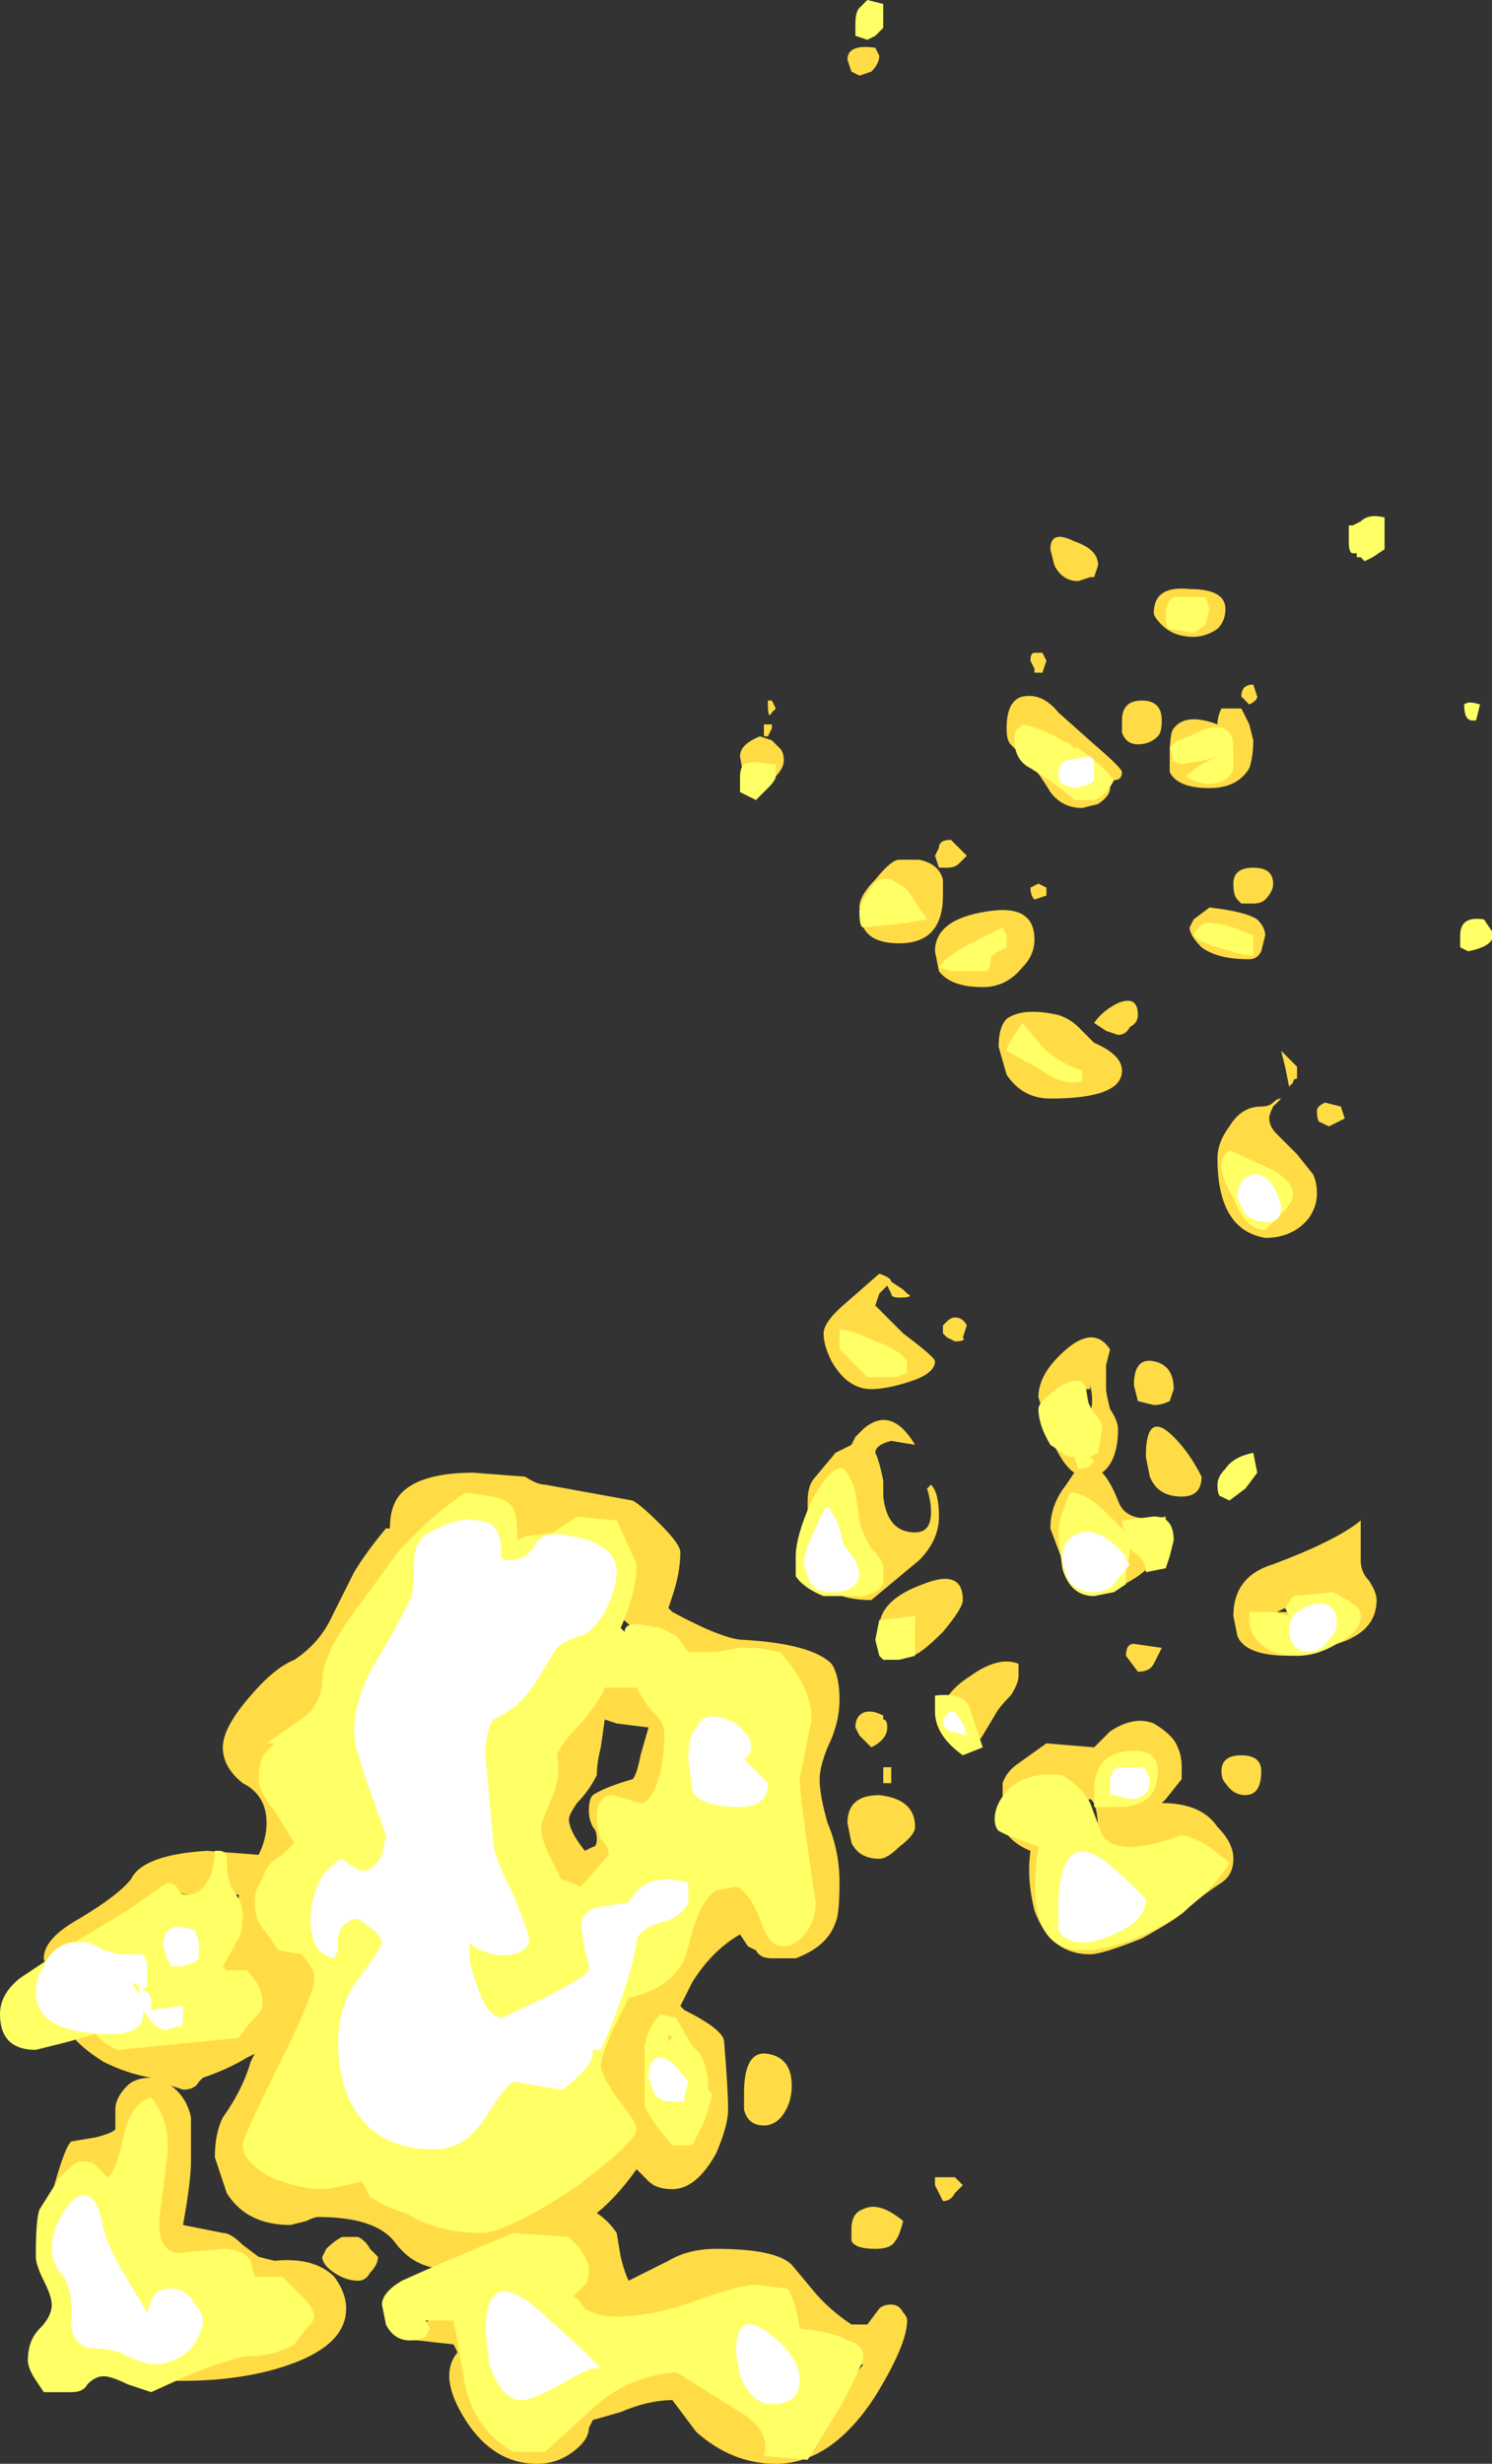 <?xml version="1.0" encoding="UTF-8" standalone="no"?>
<svg xmlns:ffdec="https://www.free-decompiler.com/flash" xmlns:xlink="http://www.w3.org/1999/xlink" ffdec:objectType="shape" height="30.95px" width="18.75px" xmlns="http://www.w3.org/2000/svg">
  <rect width="100%" height="100%" fill="#333333" stroke="none"/>
  <g transform="matrix(1.0, 0.0, 0.0, 1.0, 12.0, 8.8)">
    <path d="M1.15 -0.5 L1.1 -0.35 1.0 -0.35 1.0 -0.4 0.95 -0.5 Q0.95 -0.6 1.0 -0.6 L1.1 -0.6 1.15 -0.5 M2.5 -1.1 Q2.5 -1.45 2.95 -1.4 3.4 -1.4 3.4 -1.15 3.4 -1.0 3.3 -0.9 3.15 -0.8 3.0 -0.8 2.75 -0.8 2.6 -0.95 2.5 -1.05 2.5 -1.1 M1.75 -1.55 L1.7 -1.55 1.55 -1.5 Q1.35 -1.5 1.25 -1.7 L1.2 -1.9 Q1.2 -2.15 1.5 -2.0 1.8 -1.9 1.8 -1.7 L1.75 -1.55 M3.75 -0.2 L3.8 -0.05 Q3.8 0.0 3.7 0.05 L3.6 -0.05 Q3.6 -0.2 3.75 -0.2 M3.7 0.3 L3.75 0.5 Q3.75 0.7 3.7 0.85 3.55 1.1 3.2 1.1 2.8 1.1 2.7 0.9 L2.7 0.7 Q2.7 0.4 2.75 0.35 2.9 0.15 3.3 0.3 3.3 0.2 3.35 0.1 L3.6 0.1 3.7 0.3 M3.6 2.55 L3.55 2.5 Q3.5 2.45 3.5 2.3 3.5 2.1 3.75 2.1 4.0 2.1 4.0 2.3 4.0 2.4 3.9 2.5 3.85 2.55 3.75 2.55 L3.6 2.55 M2.95 2.85 L3.0 2.75 3.2 2.6 Q3.65 2.65 3.8 2.75 3.9 2.85 3.9 2.95 L3.85 3.15 Q3.8 3.25 3.7 3.25 3.3 3.25 3.1 3.1 2.95 2.95 2.95 2.85 M2.55 0.45 Q2.45 0.55 2.3 0.55 2.15 0.55 2.1 0.4 L2.1 0.25 Q2.1 0.0 2.35 0.0 2.6 0.0 2.6 0.25 2.6 0.4 2.55 0.45 M1.6 1.35 Q1.35 1.35 1.2 1.15 1.05 0.9 0.95 0.8 L0.7 0.55 Q0.65 0.5 0.65 0.35 0.65 0.0 0.85 -0.05 1.1 -0.1 1.3 0.15 L1.75 0.55 Q2.1 0.85 2.1 0.9 2.1 1.0 2.0 1.0 1.95 1.0 1.95 1.1 1.95 1.2 1.8 1.3 L1.6 1.35 M0.85 3.35 Q0.65 3.6 0.35 3.6 -0.05 3.6 -0.2 3.4 L-0.25 3.15 Q-0.25 2.75 0.4 2.65 1.0 2.55 1.0 3.0 1.0 3.2 0.85 3.35 M0.05 2.05 Q0.0 2.1 -0.1 2.1 -0.25 2.1 -0.2 2.1 L-0.25 1.95 -0.2 1.85 Q-0.2 1.75 -0.05 1.75 L0.15 1.95 0.05 2.05 M1.15 2.45 L1.0 2.5 Q0.95 2.45 0.95 2.35 L1.05 2.3 1.15 2.35 1.15 2.45 M1.75 4.3 Q2.1 4.45 2.1 4.65 2.1 5.0 1.2 5.0 0.85 5.0 0.65 4.7 L0.55 4.35 Q0.55 4.1 0.65 4.0 0.85 3.85 1.3 3.95 1.45 4.0 1.55 4.1 L1.75 4.3 M2.05 3.8 Q2.3 3.7 2.3 3.95 2.3 4.05 2.2 4.1 2.15 4.2 2.05 4.2 L1.9 4.15 1.75 4.05 Q1.85 3.9 2.05 3.8 M4.65 5.05 L4.85 5.1 4.9 5.25 4.7 5.35 4.6 5.3 Q4.55 5.3 4.55 5.15 4.55 5.1 4.65 5.05 M4.3 4.75 Q4.25 4.75 4.25 4.8 L4.2 4.85 4.15 4.6 4.1 4.4 4.3 4.6 4.3 4.75 M4.1 5.0 L4.0 5.1 Q3.95 5.2 3.95 5.25 3.95 5.35 4.05 5.45 L4.3 5.7 4.5 5.95 Q4.55 6.05 4.55 6.2 4.55 6.35 4.45 6.5 4.25 6.75 3.9 6.75 3.3 6.65 3.3 5.75 3.3 5.55 3.45 5.35 3.6 5.1 3.85 5.1 3.95 5.1 4.0 5.05 4.05 5.0 4.1 5.0 M3.8 6.0 L4.0 6.2 Q3.95 6.15 4.0 6.05 L3.8 6.0 M1.65 8.65 L1.7 8.95 Q1.75 8.8 1.7 8.6 L1.7 8.65 1.65 8.65 M1.9 8.35 L1.9 8.65 Q1.9 8.7 1.95 8.9 2.05 9.05 2.05 9.15 2.05 9.55 1.85 9.7 1.95 9.8 2.05 10.05 2.15 10.35 2.65 10.25 L2.65 10.45 Q2.65 10.75 2.3 11.0 2.0 11.2 1.8 11.2 1.5 11.2 1.35 10.8 L1.2 10.4 Q1.2 10.1 1.4 9.85 L1.5 9.7 Q1.35 9.6 1.2 9.25 L1.05 8.75 Q1.05 8.45 1.4 8.15 1.75 7.85 1.95 8.15 L1.9 8.35 M2.5 8.3 Q2.75 8.35 2.75 8.65 L2.7 8.8 Q2.6 8.85 2.5 8.85 L2.3 8.8 2.25 8.6 Q2.25 8.25 2.5 8.3 M0.15 7.85 L0.1 8.0 Q0.15 8.05 0.0 8.05 L-0.1 8.0 -0.15 7.95 -0.15 7.85 -0.1 7.8 Q-0.05 7.75 0.0 7.75 0.1 7.75 0.15 7.85 M2.75 9.25 Q2.95 9.45 3.1 9.75 3.1 10.0 2.85 10.0 2.55 10.0 2.45 9.75 L2.4 9.5 Q2.4 8.9 2.75 9.25 M1.7 10.35 L1.75 10.5 1.85 10.5 Q1.75 10.4 1.7 10.35 M2.15 12.0 Q2.15 11.85 2.25 11.85 L2.6 11.9 2.5 12.1 Q2.45 12.2 2.3 12.2 L2.15 12.0 M0.8 12.15 L0.8 12.25 Q0.8 12.35 0.7 12.5 0.55 12.65 0.5 12.75 L0.35 13.0 Q0.3 13.1 0.15 13.1 L-0.15 13.0 -0.2 12.85 Q-0.2 12.5 0.2 12.25 0.55 12.0 0.8 12.1 L0.8 12.15 M0.6 13.6 Q0.65 13.45 0.8 13.35 L1.15 13.1 1.75 13.15 1.95 12.95 Q2.25 12.75 2.5 12.85 2.75 13.0 2.8 13.15 2.85 13.25 2.85 13.4 L2.85 13.55 2.65 13.8 2.6 13.85 Q3.1 13.85 3.3 14.15 3.5 14.35 3.5 14.55 3.5 14.75 3.35 14.85 3.05 15.05 2.9 15.2 2.8 15.3 2.35 15.55 1.85 15.75 1.7 15.75 1.2 15.75 1.0 15.2 0.9 14.8 0.95 14.45 0.7 14.35 0.6 14.15 L0.6 13.6 M1.05 13.8 L1.5 14.4 1.45 14.6 1.7 15.25 Q2.4 15.05 2.45 14.9 L1.8 14.25 Q1.8 13.85 1.7 13.8 L1.55 13.85 1.05 13.8 M5.3 11.3 Q5.3 11.7 4.8 11.85 4.5 12.0 4.2 12.0 3.65 12.0 3.55 11.75 L3.5 11.5 Q3.5 11.0 4.0 10.85 4.8 10.55 5.1 10.3 L5.1 10.8 Q5.1 10.95 5.2 11.05 5.3 11.2 5.3 11.3 M4.05 11.45 L4.25 11.45 4.45 11.4 4.15 11.4 4.05 11.45 M3.65 13.75 Q3.5 13.75 3.4 13.6 3.35 13.55 3.35 13.45 3.35 13.25 3.6 13.25 3.85 13.25 3.85 13.45 3.85 13.75 3.65 13.75 M0.1 18.65 L0.0 18.75 Q-0.05 18.85 -0.15 18.85 L-0.25 18.65 -0.25 18.55 0.0 18.55 0.1 18.65 M-1.0 -8.2 L-0.95 -8.1 Q-0.95 -8.0 -1.05 -7.9 L-1.2 -7.85 -1.3 -7.9 -1.35 -8.05 Q-1.35 -8.25 -1.0 -8.2 M-2.35 0.0 L-2.3 0.0 -2.25 0.1 -2.3 0.15 Q-2.35 0.25 -2.35 0.05 L-2.35 0.0 M-2.3 0.35 L-2.35 0.45 -2.4 0.45 -2.4 0.3 -2.3 0.3 -2.3 0.35 M-2.3 0.5 L-2.2 0.6 Q-2.15 0.65 -2.15 0.75 -2.15 0.85 -2.25 0.95 L-2.65 1.0 -2.7 0.7 Q-2.7 0.55 -2.45 0.45 L-2.3 0.5 M-0.15 2.45 Q-0.15 3.05 -0.7 3.05 -1.05 3.05 -1.15 2.85 L-1.2 2.6 Q-1.2 2.45 -1.0 2.25 -0.8 2.0 -0.7 2.0 L-0.45 2.0 Q-0.2 2.05 -0.15 2.25 L-0.15 2.45 M-6.95 9.95 Q-6.7 9.7 -6.05 9.7 L-5.4 9.75 Q-5.25 9.85 -5.15 9.85 L-4.05 10.05 Q-3.95 10.1 -3.7 10.35 -3.45 10.6 -3.45 10.7 -3.45 10.95 -3.55 11.25 L-3.6 11.4 -3.55 11.45 Q-2.9 11.8 -2.65 11.8 -1.8 11.85 -1.55 12.1 -1.45 12.25 -1.45 12.55 -1.45 12.85 -1.6 13.15 -1.7 13.4 -1.7 13.55 -1.7 13.75 -1.6 14.1 -1.45 14.45 -1.45 14.85 -1.45 15.25 -1.5 15.35 -1.6 15.65 -2.0 15.8 L-2.3 15.8 Q-2.45 15.8 -2.5 15.7 L-2.6 15.65 -2.7 15.5 Q-3.05 15.7 -3.3 16.1 L-3.45 16.4 -3.4 16.45 Q-2.9 16.7 -2.9 16.85 -2.85 17.45 -2.85 17.7 -2.85 17.9 -3.0 18.25 -3.25 18.7 -3.55 18.7 -3.75 18.7 -3.85 18.6 L-4.0 18.45 Q-4.25 18.8 -4.5 19.0 -4.35 19.1 -4.25 19.25 L-4.2 19.55 Q-4.15 19.75 -4.1 19.85 L-3.6 19.6 Q-3.35 19.45 -3.0 19.45 -2.25 19.45 -2.05 19.65 L-1.8 19.95 Q-1.6 20.2 -1.3 20.4 L-1.1 20.4 -0.95 20.2 Q-0.9 20.15 -0.8 20.15 -0.7 20.15 -0.65 20.25 -0.6 20.3 -0.6 20.35 -0.6 20.65 -1.0 21.3 -1.55 22.15 -2.25 22.15 -2.8 22.15 -3.25 21.75 L-3.55 21.35 Q-3.85 21.35 -4.2 21.5 L-4.55 21.6 -4.6 21.7 Q-4.6 21.85 -4.8 22.0 -5.0 22.15 -5.25 22.15 -5.8 22.15 -6.15 21.6 -6.5 21.05 -6.25 20.75 L-6.3 20.65 -6.75 20.6 Q-6.85 20.6 -6.85 20.5 L-6.3 20.15 Q-5.8 20.2 -5.8 20.6 L-5.8 21.15 -5.3 21.6 -3.4 20.8 Q-2.9 20.8 -2.55 21.2 -2.25 21.55 -2.0 21.55 L-1.45 21.4 Q-1.35 21.15 -1.15 20.9 -1.5 21.0 -1.95 20.6 L-2.4 20.0 -4.05 20.6 -4.7 20.3 -4.85 20.0 -6.4 19.7 Q-6.8 19.7 -7.05 19.35 -7.3 19.05 -8.0 19.05 -8.05 19.05 -8.15 19.1 L-8.35 19.15 Q-8.9 19.15 -9.15 18.75 L-9.3 18.3 Q-9.3 18.0 -9.2 17.8 -8.95 17.45 -8.85 17.1 L-8.8 17.0 -8.9 17.05 Q-9.15 17.2 -9.45 17.3 L-9.5 17.35 Q-9.55 17.45 -9.7 17.45 L-9.85 17.4 Q-9.65 17.55 -9.6 17.8 -9.6 17.95 -9.6 18.35 -9.6 18.6 -9.7 19.15 L-9.2 19.25 Q-9.1 19.25 -8.95 19.4 L-8.75 19.55 -8.55 19.6 Q-8.05 19.55 -7.8 19.8 -7.65 20.0 -7.65 20.2 -7.65 20.65 -8.35 20.9 -9.05 21.15 -10.05 21.1 L-8.55 20.05 -10.15 19.4 -10.85 18.65 -11.0 19.25 -11.3 19.6 Q-11.45 19.3 -11.45 19.15 -11.2 18.15 -11.1 18.1 L-10.8 18.05 Q-10.6 18.0 -10.55 17.95 L-10.55 17.7 Q-10.55 17.55 -10.4 17.4 -10.3 17.3 -10.1 17.3 -10.4 17.25 -10.7 17.1 -11.1 16.85 -11.2 16.6 L-11.35 15.95 Q-11.45 15.85 -11.45 15.8 -11.45 15.55 -11.0 15.3 -10.5 15.0 -10.35 14.8 -10.2 14.5 -9.4 14.45 L-8.75 14.5 Q-8.65 14.3 -8.65 14.1 -8.65 13.75 -8.95 13.6 -9.2 13.4 -9.2 13.15 -9.2 12.9 -8.85 12.5 -8.55 12.15 -8.3 12.05 -8.0 11.85 -7.85 11.55 -7.65 11.15 -7.55 10.95 -7.4 10.7 -7.15 10.4 L-7.1 10.4 Q-7.1 10.1 -6.95 9.95 M-6.05 10.35 L-6.3 10.35 Q-7.1 11.2 -7.25 11.45 L-8.45 15.3 Q-8.05 15.4 -7.95 15.5 L-7.9 15.7 Q-7.9 16.3 -8.15 16.85 L-7.35 18.4 -7.3 18.05 -7.2 17.65 Q-7.1 18.2 -6.7 18.75 L-4.5 17.25 -4.55 17.0 -4.45 16.6 -4.3 16.3 Q-4.2 16.2 -3.6 15.6 L-3.25 15.05 -2.55 14.6 -1.95 12.55 -3.85 11.8 Q-4.25 11.5 -4.35 11.35 L-4.3 10.95 -4.2 11.05 -4.25 10.9 Q-4.45 10.55 -4.7 10.6 L-5.65 10.85 -6.05 10.35 M-0.6 7.45 Q-0.5 7.5 -0.7 7.5 -0.8 7.5 -0.8 7.45 L-0.85 7.35 -0.95 7.45 -1.0 7.6 -0.65 7.95 Q-0.25 8.25 -0.25 8.3 -0.25 8.45 -0.55 8.55 -0.85 8.65 -1.05 8.65 -1.35 8.65 -1.55 8.3 -1.65 8.1 -1.65 7.95 -1.65 7.8 -1.35 7.55 L-0.95 7.2 Q-0.8 7.25 -0.8 7.3 L-0.65 7.4 -0.6 7.45 M-1.5 9.45 Q-1.4 9.4 -1.3 9.35 L-1.25 9.25 -1.15 9.15 Q-0.8 8.85 -0.5 9.35 L-0.8 9.3 Q-1.0 9.35 -1.0 9.45 -0.95 9.55 -0.9 9.8 L-0.9 10.0 Q-0.85 10.45 -0.5 10.45 -0.3 10.45 -0.3 10.2 -0.3 10.05 -0.35 9.9 L-0.3 9.85 Q-0.2 9.95 -0.2 10.25 -0.2 10.55 -0.45 10.8 L-1.05 11.3 Q-1.65 11.3 -1.8 10.9 -1.85 10.8 -1.85 10.3 L-1.85 10.05 Q-1.85 9.85 -1.75 9.75 L-1.5 9.45 M-4.45 13.15 Q-4.5 13.35 -4.5 13.5 -4.6 13.7 -4.75 13.85 -4.85 14.0 -4.85 14.05 -4.85 14.2 -4.65 14.45 L-4.55 14.4 Q-4.5 14.4 -4.5 14.3 -4.5 14.2 -4.55 14.15 -4.6 14.05 -4.6 13.95 -4.6 13.8 -4.55 13.75 -4.4 13.65 -4.05 13.55 -4.0 13.5 -3.95 13.25 L-3.85 12.9 -4.25 12.85 -4.4 12.8 -4.45 13.15 M-4.9 12.85 L-4.35 12.15 -3.45 12.7 -3.55 13.65 -4.15 14.65 -4.8 14.95 -5.25 14.5 -5.2 13.65 -4.9 12.85 M-0.4 11.1 Q0.1 10.9 0.1 11.3 0.1 11.4 -0.15 11.7 -0.45 12.0 -0.55 12.0 L-0.95 11.65 Q-0.95 11.3 -0.4 11.1 M-1.25 12.9 Q-1.25 12.8 -1.2 12.75 -1.1 12.65 -0.9 12.75 L-0.9 12.8 Q-0.85 12.8 -0.85 12.9 -0.85 13.05 -1.05 13.15 L-1.2 13.0 -1.25 12.9 M-0.95 13.75 Q-0.5 13.8 -0.5 14.15 -0.5 14.25 -0.7 14.4 -0.85 14.55 -0.95 14.55 -1.2 14.55 -1.3 14.35 L-1.35 14.1 Q-1.35 13.75 -0.95 13.75 M-0.8 13.5 L-0.8 13.6 -0.9 13.6 -0.9 13.4 -0.8 13.4 -0.8 13.5 M-2.35 17.0 Q-2.05 17.05 -2.05 17.4 -2.05 17.6 -2.15 17.75 -2.25 17.9 -2.4 17.9 -2.6 17.9 -2.65 17.7 L-2.65 17.5 Q-2.65 16.95 -2.35 17.0 M-0.75 19.35 Q-0.8 19.45 -1.0 19.45 -1.25 19.45 -1.3 19.35 L-1.3 19.2 Q-1.3 19.0 -1.15 18.95 -0.95 18.85 -0.65 19.1 -0.7 19.3 -0.75 19.35 M-9.35 15.0 L-9.65 15.0 Q-9.85 14.95 -9.9 15.05 L-10.6 15.65 Q-10.8 15.8 -10.8 15.95 L-10.25 16.65 -10.1 16.75 -9.0 16.5 -9.35 15.85 -9.0 15.1 -9.0 15.0 -9.35 15.0 M-9.95 17.3 L-9.95 17.3 M-7.5 19.3 Q-7.4 19.35 -7.35 19.45 L-7.25 19.55 Q-7.25 19.65 -7.35 19.75 -7.4 19.85 -7.5 19.85 -7.65 19.85 -7.8 19.75 -7.95 19.65 -7.95 19.55 L-7.9 19.45 Q-7.8 19.35 -7.7 19.3 L-7.5 19.3" fill="#ffdc45" fill-rule="evenodd" stroke="none"/>
    <path d="M2.75 -1.3 L3.15 -1.3 3.2 -1.15 3.15 -0.95 3.0 -0.85 2.7 -0.9 Q2.65 -0.9 2.65 -1.05 2.65 -1.25 2.75 -1.3 M5.0 -2.2 L5.1 -2.25 Q5.2 -2.35 5.4 -2.3 L5.4 -1.9 5.25 -1.8 5.15 -1.75 5.1 -1.8 5.05 -1.8 5.05 -1.85 5.0 -1.85 Q4.95 -1.85 4.95 -2.0 L4.95 -2.2 5.0 -2.2 M6.55 0.25 L6.5 0.25 Q6.4 0.25 6.4 0.05 6.45 0.0 6.6 0.05 L6.55 0.25 M6.75 2.9 L6.75 3.0 Q6.7 3.1 6.45 3.15 L6.35 3.1 Q6.35 3.05 6.35 2.95 6.35 2.7 6.65 2.75 L6.75 2.9 M3.15 1.05 Q2.95 1.0 2.9 0.95 L3.1 0.8 3.3 0.7 3.15 0.75 2.85 0.8 2.7 0.75 2.75 0.75 2.7 0.6 Q2.75 0.5 2.95 0.45 3.3 0.25 3.45 0.4 3.5 0.45 3.5 0.65 L3.5 0.85 Q3.45 1.05 3.15 1.05 M3.75 2.95 L3.75 3.2 Q3.85 3.2 3.65 3.2 L3.3 3.1 Q3.1 3.05 3.0 2.95 3.1 2.75 3.25 2.8 3.4 2.8 3.75 2.95 M1.55 0.6 Q1.9 0.85 2.0 1.0 1.9 1.2 1.75 1.25 L1.5 1.25 Q1.35 1.1 0.95 0.85 0.75 0.75 0.75 0.5 0.75 0.35 0.8 0.35 L0.85 0.3 Q1.1 0.35 1.35 0.5 L1.45 0.55 1.5 0.6 1.55 0.6 M0.15 3.4 L-0.05 3.4 -0.2 3.35 Q-0.1 3.2 0.2 3.05 L0.6 2.85 0.65 2.95 0.65 3.1 0.55 3.15 Q0.45 3.2 0.45 3.25 0.45 3.35 0.4 3.4 L0.15 3.4 M1.1 4.35 Q1.3 4.55 1.6 4.65 L1.6 4.75 Q1.6 4.8 1.5 4.8 1.3 4.8 1.1 4.65 L0.65 4.4 Q0.65 4.35 0.75 4.2 L0.85 4.05 1.1 4.35 M3.45 5.65 L4.0 5.9 Q4.25 6.05 4.25 6.2 4.25 6.3 4.1 6.45 L3.9 6.65 Q3.65 6.65 3.5 6.25 3.35 6.0 3.35 5.85 3.35 5.75 3.4 5.7 L3.45 5.65 M3.75 9.45 L3.8 9.7 3.65 9.9 3.45 10.05 3.35 10.0 Q3.3 10.0 3.3 9.85 3.3 9.75 3.4 9.65 3.5 9.5 3.75 9.45 M1.05 8.9 Q1.05 8.8 1.35 8.6 1.65 8.45 1.65 8.7 1.65 8.8 1.75 8.95 1.85 9.05 1.85 9.15 L1.8 9.45 1.7 9.5 1.75 9.55 Q1.7 9.65 1.55 9.65 L1.5 9.5 Q1.4 9.5 1.35 9.45 L1.2 9.35 Q1.05 9.1 1.05 8.9 M1.35 10.2 Q1.4 10.05 1.45 9.95 1.65 9.95 1.9 10.2 L2.15 10.45 Q2.1 10.4 2.1 10.3 L2.5 10.25 Q2.75 10.25 2.75 10.55 L2.7 10.75 2.65 10.9 2.4 10.95 Q2.4 10.8 2.25 10.7 L2.2 10.65 2.2 10.7 2.15 10.95 Q2.15 11.0 2.15 11.1 L2.0 11.2 1.75 11.25 Q1.45 11.25 1.35 10.9 L1.3 10.5 Q1.3 10.35 1.35 10.2 M0.1 13.25 Q-0.25 13.0 -0.25 12.7 L-0.25 12.5 Q0.15 12.45 0.2 12.7 L0.35 13.15 0.1 13.25 M0.7 13.65 Q0.95 13.45 1.35 13.5 1.6 13.65 1.7 13.85 L1.85 14.25 Q2.05 14.55 2.85 14.25 3.05 14.3 3.2 14.4 L3.45 14.6 Q3.25 14.95 2.75 15.3 2.1 15.7 1.6 15.7 0.85 15.7 1.05 14.4 L0.65 14.25 0.55 14.2 Q0.5 14.15 0.5 14.05 0.5 13.85 0.7 13.65 M2.05 13.9 L1.75 13.9 1.75 13.85 Q1.75 13.8 1.75 13.7 1.75 13.25 2.15 13.2 2.55 13.15 2.55 13.45 2.55 13.9 2.05 13.9 M4.8 11.85 Q4.55 12.0 4.3 12.0 3.95 12.0 3.8 11.8 3.7 11.7 3.7 11.55 L3.7 11.45 3.75 11.45 Q3.85 11.45 4.0 11.45 L4.2 11.5 4.15 11.4 4.25 11.25 4.75 11.2 Q4.95 11.3 5.0 11.35 5.1 11.4 5.1 11.5 5.1 11.7 4.8 11.85 M-0.9 -8.75 Q-0.9 -8.7 -0.9 -8.6 -0.9 -8.5 -0.9 -8.45 L-1.0 -8.35 -1.1 -8.3 -1.25 -8.35 -1.25 -8.5 Q-1.25 -8.65 -1.2 -8.7 L-1.1 -8.8 -0.9 -8.75 M-2.25 0.8 L-2.25 0.95 Q-2.25 1.0 -2.35 1.1 L-2.5 1.25 -2.7 1.15 -2.7 0.95 Q-2.7 0.85 -2.65 0.8 -2.55 0.75 -2.3 0.8 L-2.25 0.8 M-0.65 2.8 L-1.15 2.85 Q-1.2 2.85 -1.2 2.65 -1.2 2.55 -1.05 2.35 -0.95 2.2 -0.8 2.25 -0.6 2.35 -0.55 2.45 L-0.35 2.75 -0.65 2.8 M-5.8 10.0 Q-5.6 10.05 -5.55 10.15 -5.5 10.25 -5.5 10.45 L-5.5 10.55 -5.4 10.5 -5.05 10.45 -4.75 10.25 -4.25 10.3 Q-4.2 10.4 -4.0 10.85 -4.0 11.2 -4.2 11.65 L-4.15 11.7 Q-4.15 11.6 -4.0 11.6 L-3.7 11.65 -3.5 11.75 -3.35 11.95 -3.0 11.95 -2.7 11.9 -2.5 11.9 -2.2 11.95 Q-1.8 12.4 -1.8 12.8 L-1.95 13.55 Q-1.95 13.75 -1.75 15.1 -1.75 15.3 -1.85 15.45 -2.0 15.65 -2.15 15.65 -2.35 15.65 -2.45 15.3 -2.6 14.95 -2.75 14.9 L-3.0 14.95 Q-3.2 15.05 -3.35 15.65 -3.45 16.15 -4.1 16.3 L-4.3 16.7 Q-4.45 17.05 -4.45 17.15 -4.45 17.25 -4.25 17.55 -4.0 17.85 -4.0 17.95 -4.0 18.1 -4.8 18.7 -5.65 19.25 -5.95 19.25 -6.5 19.25 -6.9 19.0 -7.1 18.95 -7.35 18.8 L-7.45 18.6 -7.65 18.65 -7.9 18.7 Q-8.25 18.7 -8.6 18.55 -8.95 18.35 -8.95 18.15 -8.95 18.05 -8.5 17.15 -8.05 16.25 -8.05 16.05 -8.05 15.95 -8.1 15.9 L-8.2 15.75 -8.5 15.7 -8.75 15.35 Q-8.8 15.25 -8.8 15.05 -8.8 14.95 -8.7 14.8 -8.65 14.6 -8.45 14.5 L-8.3 14.35 -8.55 13.95 Q-8.75 13.7 -8.75 13.55 -8.75 13.3 -8.65 13.2 L-8.55 13.1 -8.65 13.1 -8.15 12.75 Q-7.95 12.55 -7.95 12.3 -7.95 12.0 -7.55 11.45 L-7.0 10.7 Q-6.6 10.25 -6.15 9.95 L-5.8 10.0 M-1.45 7.9 Q-1.3 7.9 -1.0 8.05 -0.7 8.15 -0.6 8.3 L-0.6 8.45 -0.75 8.5 -1.1 8.5 -1.45 8.15 -1.45 7.9 M-1.25 9.95 L-1.2 10.3 Q-1.15 10.5 -1.05 10.65 -0.9 10.8 -0.9 10.9 L-0.9 11.1 Q-0.95 11.2 -1.15 11.25 L-1.65 11.25 Q-1.9 11.15 -2.0 11.0 L-2.0 10.75 Q-2.0 10.5 -1.8 10.05 -1.55 9.6 -1.4 9.65 -1.3 9.75 -1.25 9.95 M-4.7 12.85 Q-4.95 13.1 -5.0 13.25 -4.95 13.5 -5.05 13.75 -5.2 14.1 -5.2 14.15 -5.2 14.3 -5.1 14.5 L-4.95 14.8 -4.7 14.9 -4.35 14.5 Q-4.35 14.4 -4.45 14.3 -4.5 14.15 -4.5 14.05 -4.5 13.75 -4.3 13.75 L-3.95 13.85 Q-3.8 13.85 -3.7 13.45 -3.65 13.2 -3.65 13.0 -3.65 12.85 -3.75 12.75 -3.9 12.6 -4.0 12.4 L-4.4 12.4 Q-4.45 12.55 -4.7 12.85 M-0.95 12.0 L-1.0 11.8 -0.95 11.55 -0.5 11.5 -0.5 12.0 -0.7 12.05 -0.9 12.05 -0.95 12.0 M-12.0 16.5 Q-12.0 16.25 -11.75 16.05 -11.6 15.95 -11.15 15.65 L-10.4 15.2 -9.9 14.85 Q-9.8 14.85 -9.75 14.95 -9.75 15.0 -9.65 15.0 -9.45 15.0 -9.35 14.75 -9.3 14.6 -9.3 14.45 L-9.25 14.45 Q-9.15 14.45 -9.15 14.55 -9.15 14.75 -9.1 14.9 L-9.0 15.05 Q-8.95 15.15 -8.95 15.25 -8.95 15.45 -9.0 15.55 L-9.2 15.9 -9.15 15.95 -8.9 15.95 Q-8.8 16.05 -8.75 16.15 -8.7 16.25 -8.7 16.4 -8.7 16.45 -8.8 16.55 -8.9 16.65 -9.0 16.8 L-10.5 16.95 Q-10.55 16.95 -10.7 16.85 L-10.8 16.75 -11.15 16.85 -11.55 16.95 Q-11.85 16.95 -11.95 16.75 -12.0 16.65 -12.0 16.5 M-3.6 16.75 L-3.6 16.85 -3.55 16.8 -3.6 16.75 M-3.9 16.9 Q-3.85 16.65 -3.7 16.5 L-3.5 16.55 Q-3.45 16.65 -3.3 16.9 L-3.2 17.0 Q-3.1 17.2 -3.1 17.4 L-3.1 17.45 -3.05 17.5 Q-3.05 17.55 -3.15 17.85 L-3.3 18.15 -3.55 18.15 Q-3.85 17.8 -3.9 17.65 -3.9 17.6 -3.9 17.25 L-3.9 16.9 M-3.65 17.15 L-3.65 17.15 M-4.85 19.3 Q-4.6 19.55 -4.6 19.7 -4.6 19.85 -4.65 19.9 L-4.8 20.05 Q-4.75 20.05 -4.65 20.2 -4.5 20.3 -4.25 20.3 -3.8 20.3 -3.25 20.1 -2.7 19.9 -2.5 19.9 L-2.1 19.95 Q-2.0 20.1 -1.95 20.45 -1.5 20.5 -1.35 20.6 -1.15 20.65 -1.15 20.8 -1.15 20.9 -1.45 21.45 L-1.85 22.1 -2.4 22.05 Q-2.3 21.75 -2.7 21.5 L-3.5 21.0 Q-4.15 21.05 -4.6 21.5 L-5.15 22.0 -5.55 22.0 Q-6.0 21.75 -6.15 21.2 -6.25 20.6 -6.3 20.35 L-6.65 20.35 -6.6 20.45 -6.65 20.55 Q-6.7 20.6 -6.85 20.6 -7.05 20.6 -7.15 20.4 L-7.2 20.15 Q-7.2 20.0 -6.95 19.85 L-6.5 19.65 -5.55 19.25 -4.85 19.3 M-10.0 19.1 Q-10.0 19.5 -9.75 19.5 L-9.2 19.45 Q-8.95 19.45 -8.85 19.6 L-8.8 19.8 -8.45 19.8 -8.2 20.05 Q-8.05 20.2 -8.05 20.3 -8.05 20.35 -8.15 20.45 L-8.3 20.65 Q-8.55 20.8 -8.9 20.8 -9.0 20.8 -9.55 21.0 L-10.1 21.25 -10.4 21.15 Q-10.6 21.05 -10.7 21.05 -10.8 21.05 -10.9 21.15 -10.95 21.25 -11.1 21.25 L-11.45 21.25 -11.55 21.1 Q-11.65 20.95 -11.65 20.85 -11.65 20.6 -11.5 20.45 -11.35 20.3 -11.35 20.15 -11.35 20.05 -11.45 19.85 -11.55 19.65 -11.55 19.55 -11.55 19.05 -11.5 18.95 L-11.25 18.55 Q-11.05 18.35 -11.0 18.35 -10.85 18.35 -10.8 18.4 L-10.65 18.55 Q-10.55 18.5 -10.45 18.05 -10.35 17.6 -10.1 17.55 -9.85 17.85 -9.9 18.3 L-10.0 19.1" fill="#ffff66" fill-rule="evenodd" stroke="none"/>
    <path d="M1.75 0.85 L1.75 1.0 1.7 1.05 1.5 1.1 1.35 1.05 Q1.3 1.0 1.3 0.9 1.3 0.8 1.4 0.75 L1.7 0.7 1.75 0.75 1.75 0.85 M3.75 5.95 Q4.0 5.95 4.1 6.35 4.1 6.55 3.95 6.55 3.65 6.55 3.6 6.35 L3.55 6.25 Q3.55 6.0 3.75 5.95 M2.15 10.8 L2.2 10.85 2.0 11.1 Q1.9 11.2 1.75 11.2 1.5 11.2 1.4 11.0 L1.35 10.8 Q1.35 10.5 1.6 10.45 1.85 10.4 2.15 10.75 L2.15 10.8 M0.1 12.85 L0.15 13.0 -0.05 12.95 Q-0.15 12.9 -0.15 12.85 -0.15 12.75 -0.05 12.7 L0.0 12.7 0.1 12.85 M1.95 13.75 L1.95 13.6 Q1.95 13.45 2.05 13.4 L2.4 13.4 2.4 13.45 2.45 13.55 Q2.45 13.8 2.2 13.8 L2.0 13.75 1.95 13.75 M4.7 11.8 Q4.6 11.95 4.45 11.95 4.2 11.95 4.2 11.65 4.2 11.45 4.5 11.35 4.8 11.3 4.8 11.6 4.8 11.7 4.7 11.8 M2.1 15.45 Q1.8 15.6 1.6 15.6 1.4 15.6 1.3 15.45 1.3 15.4 1.3 15.2 1.3 14.2 1.85 14.55 2.1 14.75 2.4 15.05 2.4 15.3 2.1 15.45 M-6.0 10.3 Q-5.7 10.3 -5.7 10.7 L-5.7 10.75 Q-5.7 10.8 -5.55 10.8 L-5.4 10.75 -5.3 10.65 Q-5.2 10.4 -4.8 10.5 -4.25 10.6 -4.25 10.95 -4.25 11.15 -4.4 11.45 -4.55 11.7 -4.7 11.75 -4.9 11.8 -5.0 11.9 L-5.25 12.3 Q-5.45 12.65 -5.8 12.8 -5.9 12.95 -5.9 13.25 L-5.8 14.35 Q-5.8 14.5 -5.55 15.0 -5.35 15.5 -5.35 15.55 -5.35 15.7 -5.55 15.75 -5.8 15.8 -6.05 15.65 L-6.1 15.6 -6.1 15.75 Q-6.1 15.9 -6.0 16.15 -5.9 16.5 -5.7 16.55 -4.7 16.1 -4.6 15.95 -4.6 15.85 -4.65 15.7 L-4.7 15.4 Q-4.7 15.2 -4.45 15.15 L-4.1 15.1 Q-3.9 14.7 -3.35 14.85 -3.35 15.0 -3.35 15.1 -3.45 15.3 -3.7 15.35 -4.0 15.45 -4.0 15.6 L-4.05 15.85 Q-4.2 16.4 -4.45 16.95 L-4.55 16.95 -4.55 17.0 Q-4.55 17.1 -4.7 17.25 -4.9 17.45 -4.95 17.45 L-5.55 17.35 Q-5.65 17.4 -5.9 17.8 -6.15 18.2 -6.55 18.2 -7.3 18.2 -7.6 17.6 -7.75 17.3 -7.75 16.85 -7.75 16.35 -7.45 16.0 -7.2 15.65 -7.2 15.6 -7.2 15.55 -7.3 15.45 L-7.5 15.3 Q-7.8 15.35 -7.75 15.7 L-7.8 15.8 Q-8.0 15.75 -8.05 15.6 L-8.1 15.4 Q-8.1 14.75 -7.7 14.55 -7.65 14.6 -7.55 14.65 -7.5 14.7 -7.45 14.7 -7.3 14.7 -7.2 14.5 L-7.15 14.25 -7.35 13.7 Q-7.55 13.15 -7.55 12.95 -7.55 12.6 -7.35 12.2 -7.05 11.7 -6.85 11.3 -6.8 11.25 -6.8 10.85 -6.8 10.55 -6.6 10.45 -6.25 10.25 -6.0 10.3 M-1.4 10.6 L-1.25 10.8 -1.2 10.95 Q-1.2 11.2 -1.55 11.2 -1.8 11.2 -1.85 11.0 L-1.9 10.85 Q-1.9 10.7 -1.75 10.4 -1.6 10.0 -1.55 10.2 -1.5 10.25 -1.45 10.4 L-1.4 10.6 M-3.25 12.9 Q-3.15 12.65 -2.75 12.85 L-2.6 13.0 Q-2.5 13.2 -2.65 13.3 L-2.35 13.6 Q-2.35 13.9 -2.7 13.9 -3.2 13.9 -3.3 13.7 L-3.35 13.3 Q-3.35 13.0 -3.25 12.9 M-3.4 17.55 L-3.4 17.6 -3.55 17.6 Q-3.75 17.6 -3.8 17.45 L-3.85 17.3 Q-3.85 17.1 -3.75 17.05 -3.6 17.0 -3.35 17.35 L-3.4 17.55 M-4.95 21.15 Q-5.3 21.35 -5.45 21.35 -5.7 21.35 -5.85 20.9 L-5.9 20.5 Q-5.9 19.65 -5.25 20.2 L-4.7 20.7 -4.45 20.95 -4.55 20.95 Q-4.6 20.95 -4.95 21.15 M-2.75 20.75 Q-2.75 20.2 -2.35 20.5 -1.95 20.8 -1.95 21.1 -1.95 21.4 -2.3 21.4 -2.55 21.4 -2.7 21.05 L-2.75 20.75 M-9.95 15.65 Q-9.95 15.3 -9.55 15.45 L-9.5 15.6 -9.5 15.8 -9.55 15.85 -9.7 15.9 -9.85 15.9 -9.9 15.8 -9.95 15.65 M-10.2 15.75 L-10.15 15.85 -10.15 16.05 Q-10.15 16.25 -10.2 16.15 L-10.2 16.2 Q-10.15 16.2 -10.1 16.3 L-10.1 16.45 -9.75 16.4 -9.7 16.4 -9.7 16.5 Q-9.7 16.7 -9.75 16.65 L-9.9 16.7 Q-10.05 16.7 -10.2 16.45 L-10.2 16.5 Q-10.2 16.75 -10.6 16.75 -11.1 16.75 -11.35 16.6 -11.55 16.45 -11.55 16.25 -11.55 16.05 -11.45 15.9 -11.35 15.65 -11.1 15.6 -11.05 15.6 -10.9 15.6 -10.75 15.65 -10.7 15.7 L-10.5 15.75 -10.2 15.75 M-10.25 16.2 L-10.25 16.15 -10.35 16.1 -10.25 16.25 -10.25 16.2 M-10.7 19.2 Q-10.65 19.4 -10.45 19.75 L-10.15 20.25 -10.1 20.1 Q-10.05 19.95 -9.85 19.95 -9.65 19.95 -9.55 20.15 -9.45 20.25 -9.45 20.35 -9.45 20.5 -9.6 20.7 -9.8 20.9 -10.05 20.9 -10.2 20.9 -10.5 20.75 -10.65 20.7 -10.85 20.7 -11.15 20.65 -11.1 20.25 -11.1 19.95 -11.2 19.8 -11.35 19.65 -11.35 19.45 -11.35 19.15 -11.1 18.85 -10.8 18.6 -10.7 19.2" fill="#ffffff" fill-rule="evenodd" stroke="none"/>
  </g>
</svg>
